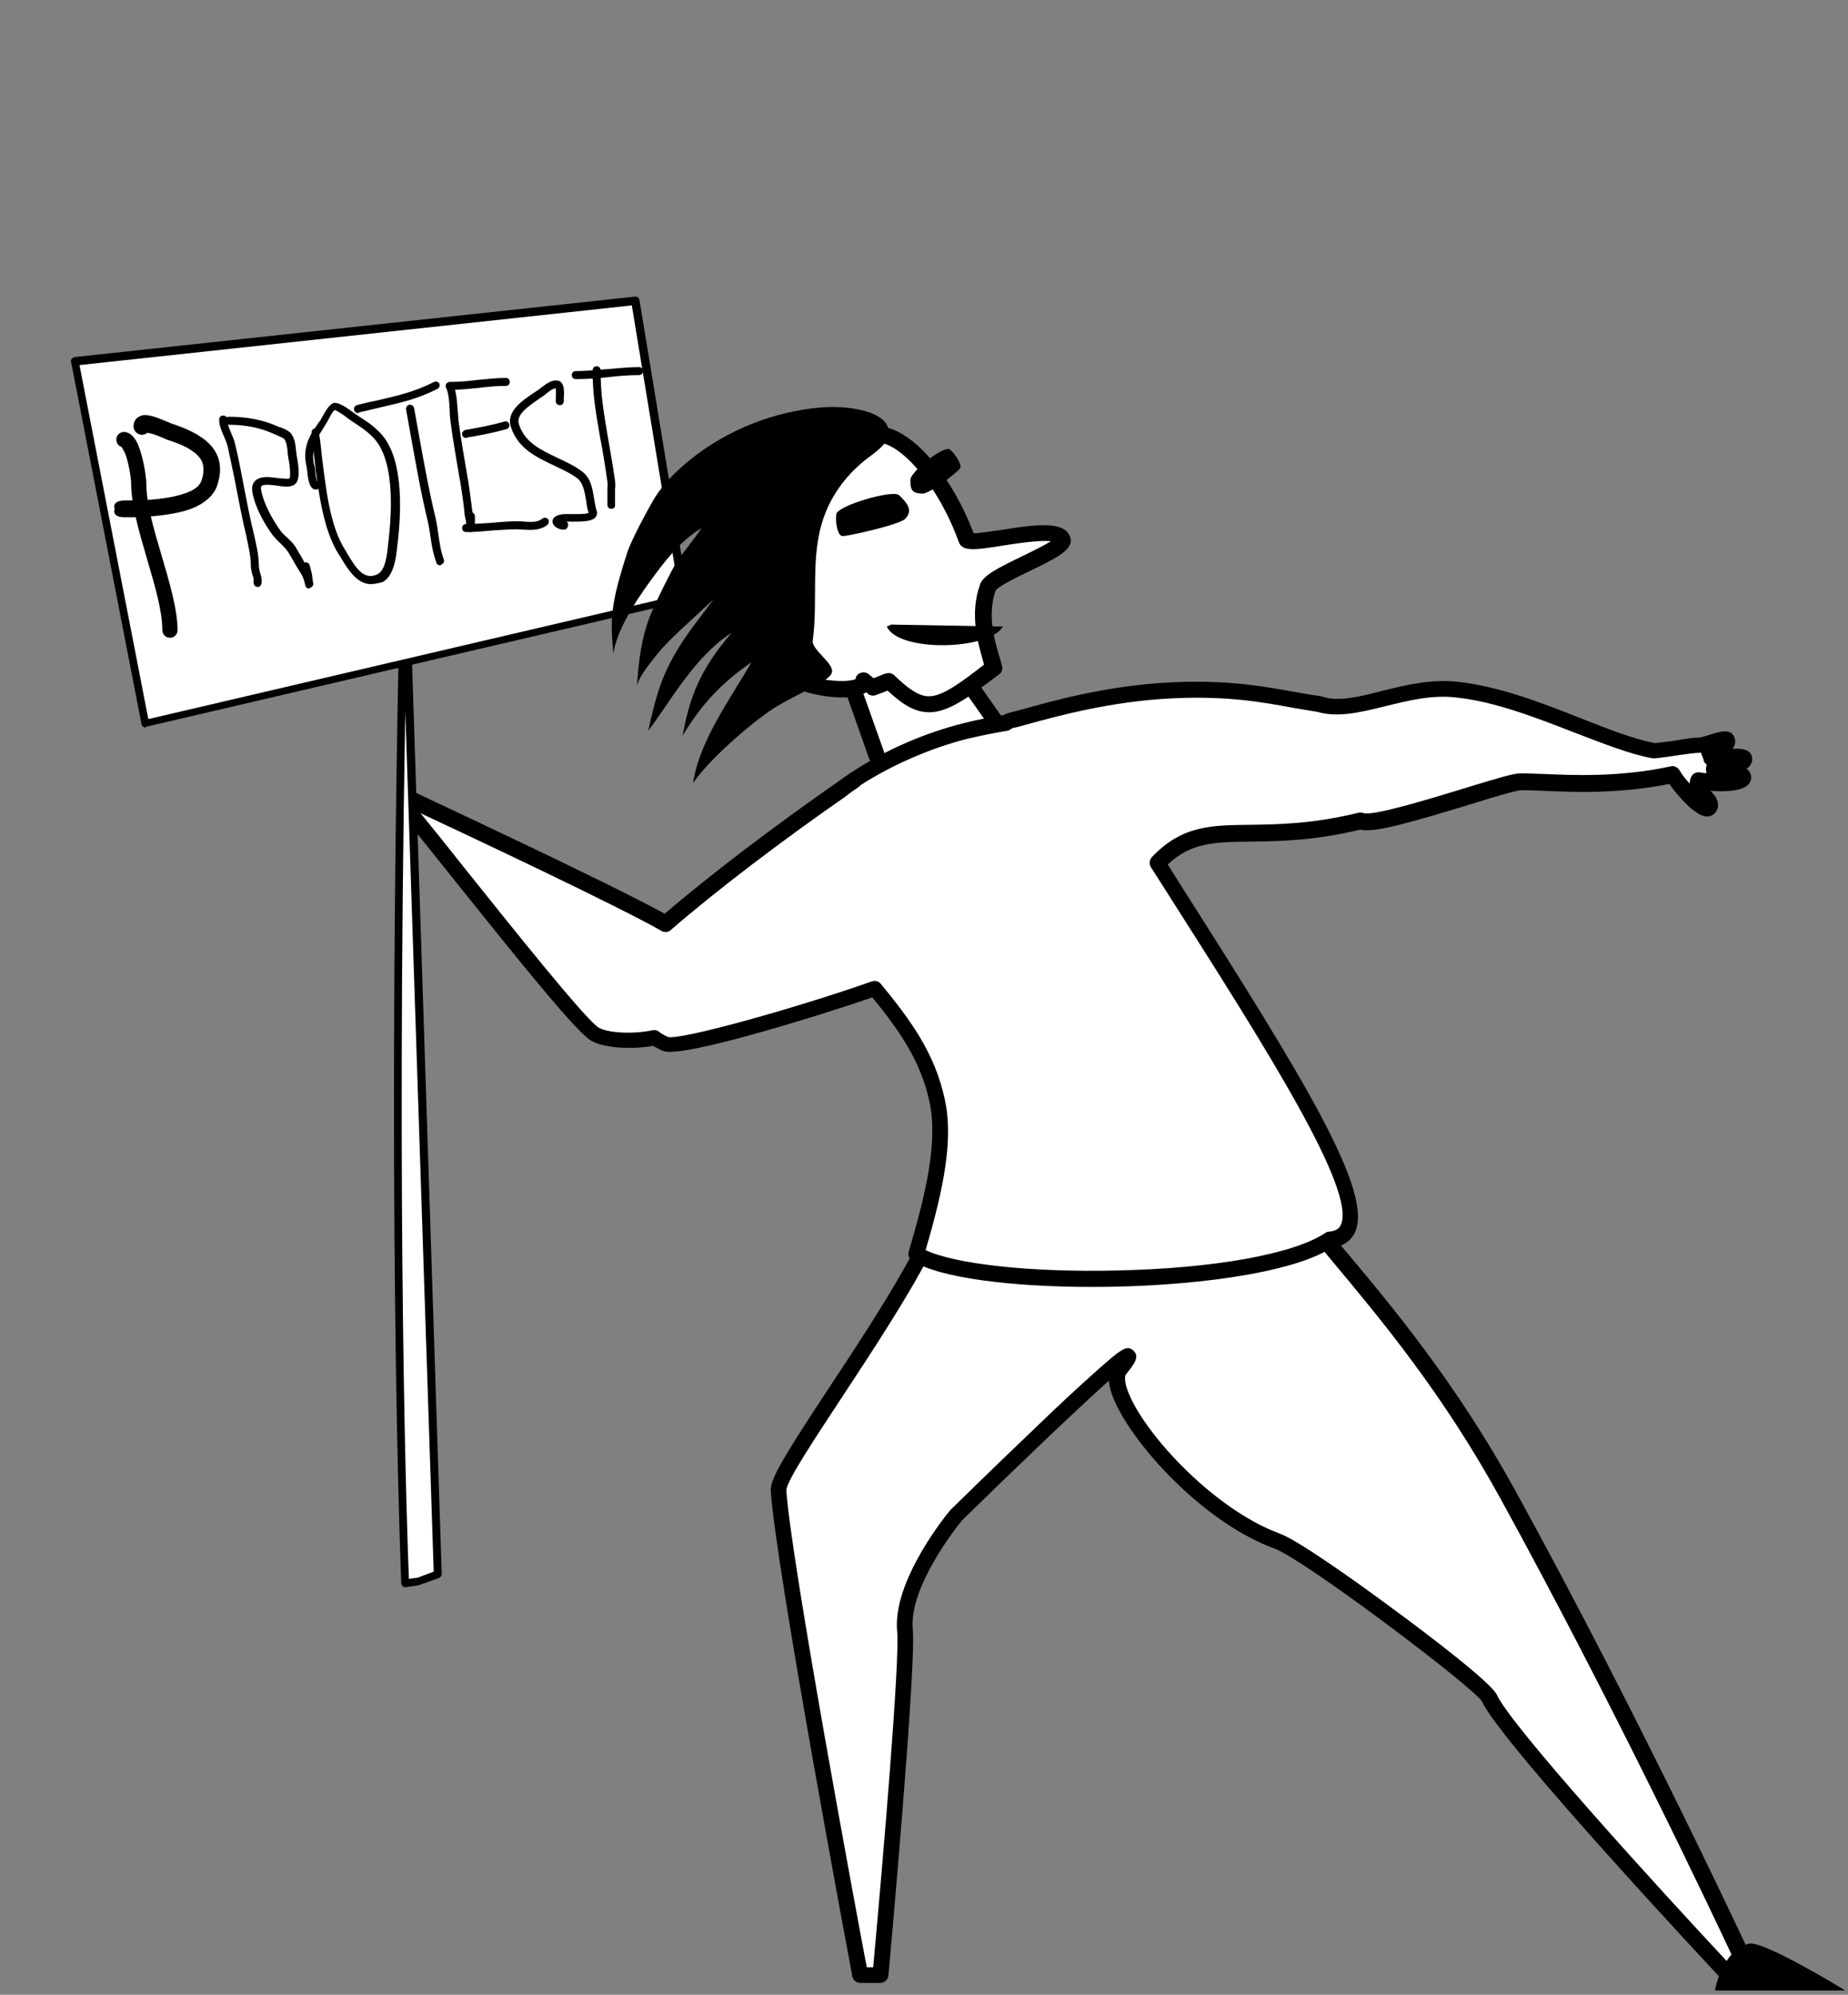<svg width="215" height="232" viewBox="0 0 215 232" fill="none" xmlns="http://www.w3.org/2000/svg">
<rect x="0" y="0" width="215" height="232" fill="#808080" stroke="none"/>
<path fill-rule="evenodd" clip-rule="evenodd" d="M0.028 80.234L81.564 156.848L73.647 167.84L0.028 130.907V80.234Z" class="sec-color-fill"/>
<path fill-rule="evenodd" clip-rule="evenodd" d="M41.797 29.234L95.859 127.227L84.916 135.238L26.244 77.486L41.797 29.234Z" class="sec-color-fill"/>
<path fill-rule="evenodd" clip-rule="evenodd" d="M118.955 0.731L117.418 112.603L103.961 114.14L81.564 34.916L118.955 0.731Z" class="sec-color-fill"/>
<path d="M100.05 229.784H102.378C102.378 229.784 105.637 193.922 105.218 189.73C104.613 184.095 111.179 176.27 111.179 176.27C111.179 176.27 136.51 151.399 130.177 159.317C127.942 162.065 138.512 175.571 148.523 179.251C151.923 180.508 172.365 195.692 173.203 197.508C175.438 202.352 201.188 229.784 201.188 229.784H203.61C203.61 229.784 190.525 201.42 175.345 173.802C164.588 154.24 152.947 144.273 146.335 134.12C134.275 128.578 119.281 130.627 109.968 136.915C111.458 143.901 90.317 170.169 90.55 173.382C91.202 182.464 100.05 229.784 100.05 229.784Z" fill="white"/>
<path d="M203.657 230.716H201.235C200.956 230.716 200.723 230.622 200.537 230.436C199.466 229.318 174.693 202.818 172.412 197.881C171.387 196.204 151.783 181.393 148.244 180.089C139.444 176.876 130.596 166.676 129.199 161.646C129.106 161.273 129.013 160.901 129.013 160.575C125.009 164.161 117.139 171.706 111.924 176.829C111.458 177.388 105.684 184.56 106.196 189.544C106.615 193.782 103.496 228.34 103.356 229.784C103.309 230.25 102.89 230.622 102.425 230.622H100.096C99.631 230.622 99.258 230.297 99.165 229.877C98.793 227.921 90.271 182.418 89.666 173.383C89.573 171.985 91.482 168.958 96.511 161.32C101.866 153.216 109.968 140.967 109.13 137.008C109.037 136.635 109.223 136.263 109.502 136.03C119.933 129.044 135.253 127.879 146.801 133.189C146.941 133.282 147.08 133.375 147.173 133.515C149.548 137.148 152.575 140.734 156.067 144.926C161.981 151.958 169.338 160.761 176.23 173.243C191.27 200.582 204.402 228.992 204.541 229.272C204.681 229.551 204.634 229.877 204.495 230.157C204.355 230.436 203.936 230.716 203.657 230.716ZM201.608 228.853H202.166C199.419 222.938 187.685 198.16 174.554 174.267C167.755 161.925 160.77 153.588 154.624 146.23C151.178 142.084 148.151 138.545 145.73 134.865C134.973 130.022 120.771 131.046 110.946 137.38C111.225 141.991 105.498 151.073 98.001 162.438C94.974 167.048 91.482 172.265 91.482 173.336C92.041 181.626 99.677 222.705 100.841 228.806H101.586C102.751 216.184 104.706 192.944 104.38 189.777C103.775 183.815 110.294 175.944 110.573 175.618L110.62 175.572C110.667 175.525 115.509 170.774 120.399 166.117C123.239 163.369 125.567 161.227 127.244 159.736C130.457 156.849 131.109 156.383 131.854 157.081C132.645 157.78 131.947 158.665 130.969 159.876C130.876 160.016 130.829 160.435 131.015 161.18C132.319 165.884 140.887 175.432 148.896 178.366C150.852 179.065 157.185 183.489 162.447 187.401C165.753 189.823 173.436 195.645 174.134 197.089C175.811 200.768 192.667 219.305 201.608 228.853Z" fill="black"/>
<path d="M199.512 231.507H214.693C214.693 231.507 205.193 225.686 203.517 226.058C200.35 226.757 199.512 231.507 199.512 231.507Z" fill="black"/>
<path d="M102.517 89.362L97.954 76.461L109.362 74.738L116.72 85.217C116.766 85.217 110.573 90.294 102.517 89.362Z" fill="white"/>
<path d="M104.566 90.433C103.868 90.433 103.169 90.387 102.424 90.293C102.052 90.247 101.772 90.014 101.633 89.688L97.069 76.787C96.976 76.507 97.023 76.228 97.163 75.995C97.302 75.762 97.535 75.576 97.814 75.529L109.223 73.806C109.549 73.76 109.921 73.899 110.108 74.179L117.465 84.658C117.744 85.077 117.651 85.59 117.279 85.915C117.092 86.148 111.831 90.433 104.566 90.433ZM103.216 88.477C109.037 88.943 113.74 86.148 115.463 84.984L108.943 75.716L99.212 77.206L103.216 88.477Z" fill="black"/>
<path d="M93.717 73.294C92.459 71.71 85.009 62.023 89.619 57.924C90.364 57.272 91.202 57.272 92.133 57.738C94.788 53.546 100.236 50.426 102.378 50.566C105.544 50.752 110.061 56.061 112.482 62.721C112.855 63.7 122.866 60.626 123.565 62.721C124.031 64.025 115.509 66.727 114.95 68.31C113.647 72.036 115.137 75.623 115.602 77.672C110.154 81.957 108.292 82.981 105.405 80.932C104.799 80.513 104.147 79.954 103.402 79.255L101.493 80.001L100.515 79.162C100.515 79.209 100.515 79.255 100.515 79.302C100.329 81.258 90.876 80.001 89.805 76.834C89.107 74.644 91.435 73.527 93.717 73.294Z" fill="white"/>
<path d="M108.106 82.842C107.035 82.842 106.01 82.469 104.893 81.677C104.38 81.305 103.822 80.839 103.263 80.327L101.913 80.839C101.587 80.979 101.214 80.885 100.981 80.699L100.795 80.513C100.422 80.746 99.864 80.979 99.072 81.072C96.092 81.398 90.038 80.14 89.014 77.066C88.735 76.135 88.828 75.25 89.293 74.505C89.945 73.48 91.109 72.968 92.134 72.688C89.666 69.288 84.59 61.278 89.061 57.226C89.852 56.527 90.83 56.294 91.854 56.574C94.648 52.661 99.957 49.448 102.518 49.634C106.057 49.867 110.713 55.223 113.274 62.023C113.926 62.023 115.323 61.79 116.394 61.65C120.212 61.045 123.845 60.486 124.496 62.442C125.009 63.886 123.053 64.817 119.84 66.401C118.443 67.053 116.161 68.171 115.835 68.683C114.858 71.478 115.649 74.272 116.255 76.321C116.394 76.74 116.487 77.113 116.58 77.486C116.674 77.858 116.534 78.231 116.255 78.417C112.669 81.118 110.341 82.842 108.106 82.842ZM103.403 78.277C103.635 78.277 103.868 78.371 104.054 78.557C104.753 79.209 105.358 79.768 105.917 80.14C108.106 81.677 109.363 81.305 114.485 77.299C114.438 77.159 114.392 76.973 114.345 76.787C113.74 74.644 112.809 71.384 114.019 67.984C114.392 66.913 116.068 66.075 118.955 64.678C120.026 64.165 121.516 63.42 122.261 62.954C121.051 62.768 118.117 63.234 116.58 63.467C113.414 63.979 111.971 64.165 111.551 63.047C109.13 56.341 104.8 51.637 102.285 51.497C100.609 51.404 95.393 54.245 92.879 58.204C92.6 58.623 92.087 58.763 91.668 58.53C90.877 58.111 90.504 58.297 90.178 58.576C86.174 62.163 93.531 71.617 94.369 72.688C94.602 72.968 94.648 73.294 94.509 73.62C94.369 73.946 94.09 74.132 93.764 74.179C92.32 74.319 91.156 74.831 90.737 75.483C90.644 75.669 90.504 75.949 90.644 76.461C90.923 77.299 92.367 78.138 94.369 78.697C96.93 79.395 99.025 79.255 99.538 78.976C99.584 78.65 99.77 78.371 100.096 78.277C100.422 78.138 100.795 78.184 101.074 78.417L101.633 78.883L103.03 78.324C103.17 78.324 103.309 78.277 103.403 78.277Z" fill="black"/>
<path d="M105.311 60.346C106.289 59.322 105.498 58.483 104.613 57.598C103.914 56.9 97.442 58.809 97.302 59.787C97.162 60.765 97.442 62.302 98.001 62.349C98.513 62.395 104.613 61.045 105.311 60.346Z" fill="black"/>
<path d="M107.313 57.412C106.103 57.365 105.916 56.993 105.916 55.828C105.87 54.897 109.828 51.73 110.526 52.289C111.178 52.848 111.97 54.105 111.691 54.478C111.411 54.897 108.152 57.458 107.313 57.412Z" fill="black"/>
<path d="M194.669 90.154C186.288 91.97 178.744 90.759 176.742 90.992C174.553 91.225 160.072 96.441 158.349 95.51C145.45 98.724 140.328 94.532 134.787 100.447C150.34 124.898 162.586 143.575 154.763 144.227C146.242 149.909 113.088 150.049 106.662 145.903C108.897 138.312 110.061 132.676 109.13 128.112C108.012 122.803 105.079 118.937 101.912 115.025C93.484 118.005 79.282 122.104 77.605 121.498C77.186 121.359 76.721 121.079 76.302 120.753C73.74 121.312 70.714 121.079 69.41 120.381C67.035 119.123 50.97 98.165 47.245 93.88L47.711 92.948C47.711 92.948 71.645 104.08 77.559 107.48C82.634 103.148 90.038 97.419 97.908 91.97C98.466 91.551 99.025 91.132 99.63 90.759C99.724 90.713 99.77 90.666 99.863 90.62C103.495 88.244 108.012 86.242 112.529 85.124C114.252 84.705 115.835 84.379 117.279 84.146C117.418 84.006 117.651 83.913 117.93 83.866C119.514 83.587 127.383 80.792 136.696 80.373C144.612 80.047 148.896 81.258 153.692 82.003C157.883 83.354 163.471 79.628 169.664 80.327C177.766 81.212 186.66 86.335 192.62 87.453C194.669 87.266 196.951 86.754 198.115 86.8C199.233 86.521 200.956 85.776 201.095 86.195C201.281 86.8 200.117 87.266 199.046 87.639C199.139 87.825 199.186 88.105 199.279 88.338C200.536 88.198 202.958 87.872 203.098 88.291C203.33 88.943 200.862 89.316 199.605 89.502C199.652 89.642 199.652 89.781 199.698 89.921C200.956 89.921 202.958 89.921 203.004 90.34C203.191 91.225 199.931 91.178 198.953 91.039C198.86 91.039 198.814 90.992 198.767 90.992C198.488 90.992 198.162 90.946 197.836 90.853C197.23 92.017 199.372 92.855 199.14 93.74C198.814 95.044 195.694 91.644 194.902 90.294C194.716 90.247 194.669 90.201 194.669 90.154Z" fill="white"/>
<path d="M127.057 149.676C117.791 149.676 109.223 148.651 106.103 146.602C105.777 146.369 105.591 145.95 105.731 145.531C107.873 138.358 109.083 132.63 108.152 128.205C107.128 123.361 104.567 119.775 101.493 116.003C95.952 117.912 79.515 123.082 77.186 122.244C76.814 122.104 76.395 121.871 75.976 121.638C73.368 122.104 70.295 121.871 68.851 121.079C67.175 120.194 60.889 112.37 52.786 102.263C49.993 98.77 47.571 95.743 46.454 94.392C46.221 94.113 46.174 93.693 46.314 93.367L46.78 92.436C47.012 91.97 47.525 91.831 47.99 92.017C48.922 92.483 70.667 102.589 77.326 106.269C82.681 101.704 89.899 96.209 97.256 91.085C97.768 90.713 98.374 90.293 98.979 89.874C99.072 89.828 99.118 89.781 99.212 89.735C103.03 87.22 107.64 85.217 112.157 84.099C113.786 83.68 115.323 83.4 116.767 83.168C116.999 83.028 117.279 82.935 117.605 82.842C117.884 82.795 118.49 82.609 119.235 82.422C122.401 81.537 128.967 79.674 136.51 79.349C142.936 79.069 146.941 79.814 150.852 80.513C151.83 80.699 152.715 80.839 153.693 80.979C153.739 80.979 153.786 80.979 153.832 81.025C155.695 81.631 158.023 81.072 160.724 80.373C163.378 79.721 166.451 78.929 169.618 79.302C174.414 79.814 179.443 81.77 183.913 83.54C187.08 84.798 190.106 85.962 192.528 86.428C193.366 86.335 194.251 86.242 195.089 86.102C196.16 85.915 197.091 85.776 197.79 85.776H197.836C198.069 85.683 198.348 85.636 198.628 85.543C200.071 85.077 201.375 84.658 201.794 85.776C201.98 86.288 201.841 86.707 201.561 87.08C202.865 87.033 203.564 87.22 203.796 87.918C203.89 88.244 203.89 88.617 203.657 88.943C203.564 89.129 203.424 89.269 203.191 89.409C203.47 89.595 203.61 89.828 203.703 90.154C203.796 90.573 203.657 90.992 203.377 91.272C202.539 92.156 199.978 92.063 199 91.97C199.466 92.436 200.025 93.088 199.838 93.973C199.699 94.485 199.326 94.858 198.814 94.951C197.277 95.184 194.996 92.25 194.204 91.178C188.197 92.389 182.749 92.11 179.443 91.97C178.232 91.924 177.254 91.877 176.789 91.924C176.09 92.017 173.716 92.715 171.201 93.507C163.564 95.836 159.839 96.861 158.256 96.488C152.854 97.792 148.803 97.839 145.497 97.885C141.26 97.932 138.606 97.978 135.858 100.54L137.255 102.775C151.783 125.597 159.886 138.731 157.604 143.388C157.278 144.087 156.533 144.925 154.95 145.112C150.154 148.186 138.093 149.676 127.057 149.676ZM107.686 145.391C111.086 147.021 119.933 147.999 129.851 147.766C141.213 147.534 150.526 145.857 154.205 143.388C154.345 143.295 154.484 143.249 154.624 143.249C155.555 143.156 155.835 142.783 155.974 142.503C157.93 138.545 147.127 121.638 135.718 103.707L133.903 100.866C133.67 100.493 133.716 100.028 133.996 99.702C137.488 96.022 140.841 95.976 145.451 95.929C148.664 95.882 152.668 95.836 158.023 94.532C158.256 94.485 158.442 94.485 158.675 94.578C159.886 94.904 166.87 92.762 170.642 91.598C173.855 90.62 175.718 90.061 176.556 89.968C177.208 89.921 178.139 89.968 179.489 90.014C182.842 90.154 188.383 90.433 194.39 89.129C194.576 89.083 194.763 89.083 194.902 89.176C195.135 89.269 195.322 89.409 195.415 89.641L195.461 89.688C195.694 90.107 196.113 90.62 196.579 91.132C196.579 90.899 196.625 90.62 196.765 90.34C196.951 89.968 197.324 89.781 197.743 89.828C198.022 89.874 198.302 89.921 198.535 89.921C198.535 89.828 198.488 89.688 198.488 89.595C198.441 89.409 198.488 89.176 198.581 88.943C198.395 88.803 198.255 88.663 198.209 88.43C198.162 88.198 198.069 87.965 197.976 87.778C197.929 87.685 197.929 87.592 197.929 87.546H197.883C197.324 87.546 196.346 87.685 195.322 87.825C194.437 87.965 193.459 88.105 192.528 88.198C192.435 88.198 192.341 88.198 192.295 88.198C189.641 87.732 186.521 86.474 183.215 85.217C178.884 83.54 173.948 81.584 169.385 81.118C166.544 80.792 163.797 81.491 161.143 82.143C158.303 82.842 155.648 83.494 153.274 82.795C152.342 82.655 151.364 82.469 150.48 82.329C146.708 81.631 142.75 80.932 136.557 81.212C129.246 81.537 122.773 83.354 119.7 84.192C118.815 84.425 118.257 84.611 117.884 84.658C117.745 84.705 117.698 84.705 117.698 84.751C117.558 84.844 117.419 84.937 117.232 84.984C115.789 85.217 114.206 85.543 112.576 85.915C108.338 86.987 103.822 88.943 100.19 91.272C100.19 91.272 100.143 91.272 100.143 91.318C100.096 91.318 100.096 91.365 100.05 91.411L100.003 91.458C99.398 91.877 98.839 92.25 98.327 92.669C90.877 97.839 83.287 103.614 78.025 108.178C77.745 108.458 77.28 108.458 76.954 108.271C72.111 105.477 54.509 97.187 48.922 94.578C50.225 96.162 52.135 98.537 54.23 101.192C59.492 107.759 68.246 118.751 69.69 119.542C70.714 120.101 73.461 120.334 75.929 119.822C76.209 119.775 76.488 119.822 76.674 120.008C77.047 120.287 77.419 120.474 77.745 120.613C79.235 120.94 91.854 117.493 101.447 114.14C101.819 114 102.238 114.14 102.471 114.419C105.87 118.564 108.757 122.43 109.922 127.879C110.946 132.537 109.782 138.265 107.686 145.391Z" fill="black"/>
<path fill-rule="evenodd" clip-rule="evenodd" d="M47.152 62.256C45.243 140.454 47.152 184.141 47.152 184.141L48.735 183.908L50.97 183.117L47.198 67.379" fill="white"/>
<path d="M47.152 184.607C47.059 184.607 46.919 184.56 46.873 184.514C46.78 184.421 46.733 184.327 46.686 184.188C46.686 183.769 44.777 139.569 46.686 62.256C46.686 61.976 46.919 61.79 47.152 61.79C47.431 61.79 47.618 62.023 47.618 62.256C47.571 63.886 47.525 65.469 47.525 67.053C47.571 67.146 47.618 67.239 47.618 67.332L51.389 183.07C51.389 183.256 51.25 183.443 51.063 183.536L48.828 184.327C48.782 184.327 48.782 184.327 48.735 184.374L47.152 184.607C47.199 184.607 47.152 184.607 47.152 184.607ZM47.152 82.702C46.081 143.156 47.385 178.971 47.571 183.629L48.596 183.489L50.458 182.79L47.152 82.702Z" fill="black"/>
<path fill-rule="evenodd" clip-rule="evenodd" d="M8.689 42.042L16.885 84.146L79.561 69.521L73.88 35.01L8.689 42.042Z" fill="white"/>
<path d="M16.885 84.612C16.792 84.612 16.698 84.565 16.652 84.518C16.559 84.472 16.466 84.332 16.466 84.239L8.27 42.089C8.224 41.949 8.27 41.81 8.363 41.717C8.456 41.623 8.55 41.53 8.689 41.53L73.88 34.497C74.113 34.451 74.346 34.637 74.392 34.87L80.073 69.382C80.12 69.615 79.98 69.847 79.701 69.894L17.024 84.518C16.931 84.612 16.931 84.612 16.885 84.612ZM9.248 42.462L17.257 83.633L79.049 69.195L73.508 35.522L9.248 42.462Z" fill="black"/>
<path d="M65.591 61.604C65.079 61.604 64.334 61.278 64.288 60.719C64.241 60.486 64.334 60.02 65.266 59.834C65.498 59.787 65.778 59.787 66.336 59.787C66.895 59.787 68.106 59.834 68.478 59.648C68.339 59.228 68.246 58.716 68.199 58.25C68.013 57.226 67.873 56.201 67.175 55.642C66.383 55.037 65.452 54.617 64.474 54.152C62.425 53.174 60.283 52.196 59.445 49.681C58.84 47.911 60.702 46.653 61.913 45.815C62.192 45.629 62.425 45.489 62.611 45.349L62.798 45.209C63.356 44.79 64.148 44.092 64.939 44.278C65.731 44.464 65.638 45.675 65.591 46.467C65.591 46.56 65.591 46.607 65.591 46.653C65.591 46.933 65.405 47.119 65.126 47.119C64.846 47.119 64.66 46.933 64.66 46.653C64.66 46.607 64.66 46.514 64.66 46.374C64.707 45.629 64.66 45.303 64.66 45.163C64.288 45.163 63.682 45.675 63.403 45.908L63.217 46.048C62.984 46.188 62.751 46.374 62.472 46.56C61.121 47.492 60.05 48.33 60.376 49.355C61.075 51.497 62.937 52.335 64.893 53.267C65.871 53.733 66.895 54.198 67.733 54.85C68.758 55.596 68.944 56.9 69.13 58.064C69.223 58.53 69.27 58.995 69.41 59.368C69.503 59.648 69.456 59.927 69.317 60.113C68.897 60.672 67.826 60.672 66.336 60.672C66.197 60.672 66.057 60.672 65.917 60.672C66.057 60.765 66.104 60.905 66.104 61.045C66.057 61.417 65.871 61.604 65.591 61.604Z" fill="black"/>
<path d="M71.133 59.182C70.853 59.182 70.667 58.995 70.667 58.716V57.319C70.667 57.179 70.667 56.993 70.667 56.853C70.667 56.574 70.714 56.248 70.667 56.015C70.388 54.012 70.108 52.382 69.829 50.938C69.363 48.19 68.944 46.048 68.944 43.067C68.944 42.788 69.131 42.601 69.41 42.601C69.689 42.601 69.876 42.788 69.876 43.067C69.876 46.001 70.248 48.004 70.714 50.798C70.947 52.242 71.273 53.872 71.552 55.922C71.599 56.248 71.599 56.62 71.552 56.946C71.552 57.086 71.552 57.226 71.552 57.365V58.763C71.599 58.949 71.412 59.182 71.133 59.182Z" fill="black"/>
<path d="M66.989 44.092C66.709 44.092 66.523 43.906 66.523 43.626C66.523 43.347 66.709 43.16 66.989 43.16C68.246 43.16 69.503 43.021 70.714 42.927C71.924 42.834 73.135 42.695 74.346 42.695C74.625 42.695 74.811 42.881 74.811 43.16C74.811 43.44 74.625 43.626 74.346 43.626C73.182 43.626 72.018 43.719 70.807 43.859C69.596 43.999 68.292 44.092 66.989 44.092Z" fill="black"/>
<path fill-rule="evenodd" clip-rule="evenodd" d="M14.138 51.963C13.765 51.87 13.532 51.497 13.532 51.124C13.532 50.659 13.905 50.239 14.417 50.239C14.696 50.239 14.929 50.333 15.209 50.519C15.488 50.752 15.814 51.124 16.047 51.683C16.652 53.081 17.025 55.456 17.025 56.248C17.025 58.623 17.909 61.604 18.794 64.585C19.725 67.751 20.657 70.919 20.657 73.294C20.657 73.76 20.284 74.179 19.772 74.179C19.306 74.179 18.887 73.806 18.887 73.294C18.887 71.012 18.002 68.078 17.118 65.05C16.186 61.883 15.255 58.669 15.255 56.201C15.255 55.642 15.022 54.059 14.603 52.848C14.463 52.522 14.231 52.102 14.138 51.963Z" fill="black"/>
<path fill-rule="evenodd" clip-rule="evenodd" d="M17.164 50.333C16.978 50.473 16.745 50.566 16.512 50.566C16 50.566 15.534 50.147 15.534 49.588C15.534 49.262 15.627 49.029 15.767 48.796C15.953 48.563 16.233 48.377 16.652 48.284C16.978 48.237 17.49 48.33 17.956 48.47C18.794 48.749 19.818 49.215 19.958 49.262C23.218 50.333 26.71 52.149 25.266 56.481C24.801 57.831 23.45 58.809 21.681 59.368C19.772 59.927 17.397 60.114 15.534 60.16C15.488 60.16 15.441 60.16 15.395 60.16H14.51H14.463C13.392 60.16 13.159 59.648 13.346 59.182C13.159 58.716 13.392 58.251 14.463 58.204H14.51H14.556C16.326 58.204 19.027 58.157 21.122 57.505C22.24 57.179 23.171 56.714 23.45 55.875C23.73 55.037 23.73 54.385 23.543 53.779C23.311 53.22 22.892 52.801 22.333 52.429C21.494 51.823 20.377 51.451 19.399 51.125C19.259 51.078 18.515 50.705 17.769 50.473C17.583 50.426 17.35 50.38 17.164 50.333Z" fill="black"/>
<path d="M29.969 68.264C29.923 68.264 29.83 68.264 29.783 68.217C29.504 68.078 29.504 67.845 29.504 67.751C29.504 67.705 29.504 67.705 29.504 67.658C29.504 67.565 29.504 67.379 29.504 67.286C29.364 66.82 29.178 66.308 29.178 65.656C29.178 64.631 28.852 63.327 28.619 62.163C28.572 61.883 28.479 61.604 28.433 61.371C28.107 59.927 27.827 58.483 27.548 57.039C27.222 55.316 26.849 53.593 26.477 51.87C26.384 51.544 26.244 51.171 26.058 50.752C25.778 50.146 25.499 49.494 25.499 48.796C25.499 48.516 25.685 48.33 25.965 48.33C26.244 48.33 26.43 48.516 26.43 48.796C26.43 49.262 26.663 49.821 26.896 50.379C27.082 50.798 27.268 51.218 27.362 51.683C27.781 53.407 28.107 55.176 28.433 56.9C28.712 58.297 28.991 59.787 29.317 61.184C29.364 61.417 29.457 61.697 29.504 61.976C29.783 63.187 30.109 64.538 30.109 65.656C30.109 66.168 30.249 66.587 30.388 67.053C30.388 67.1 30.575 67.891 30.249 68.171C30.202 68.217 30.109 68.264 29.969 68.264Z" fill="black"/>
<path d="M35.977 68.45C35.744 68.45 35.557 68.31 35.511 68.078C35.464 67.752 35.278 67.146 35.138 66.913C34.766 66.308 34.347 65.656 33.974 64.957C33.834 64.724 33.695 64.491 33.555 64.258C33.322 63.886 32.996 63.56 32.624 63.187C32.298 62.908 32.019 62.582 31.739 62.256C30.761 60.952 29.644 58.949 29.364 57.226C29.271 56.667 29.364 56.248 29.69 55.922C30.249 55.363 31.273 55.456 32.251 55.596C32.717 55.642 33.555 55.735 33.695 55.642C33.788 55.456 33.788 54.478 33.555 53.313C33.509 53.081 33.462 52.801 33.462 52.522C33.416 51.963 33.322 51.45 33.09 51.078C32.996 50.938 32.391 50.705 32.205 50.612C32.065 50.566 31.972 50.519 31.879 50.472C30.342 49.774 28.619 49.401 26.617 49.401C26.338 49.401 26.151 49.215 26.151 48.935C26.151 48.656 26.338 48.47 26.617 48.47C28.759 48.47 30.622 48.842 32.298 49.587C32.391 49.634 32.484 49.681 32.577 49.681C33.183 49.913 33.695 50.146 33.928 50.519C34.3 51.078 34.393 51.776 34.44 52.382C34.486 52.615 34.486 52.848 34.533 53.081C34.859 54.757 34.812 55.828 34.393 56.248C33.928 56.713 33.09 56.62 32.205 56.48C31.553 56.387 30.668 56.294 30.435 56.527C30.342 56.62 30.342 56.9 30.389 57.039C30.668 58.576 31.739 60.486 32.577 61.65C32.764 61.93 33.043 62.209 33.369 62.489C33.788 62.861 34.207 63.28 34.486 63.793C34.626 64.026 34.766 64.258 34.906 64.491C35.092 64.817 35.278 65.143 35.418 65.423H35.464C35.697 65.33 35.977 65.516 36.023 65.749C36.07 65.889 36.116 65.982 36.116 66.075C36.209 66.447 36.303 66.68 36.349 67.239C36.349 67.425 36.442 67.752 36.442 67.845V67.891C36.442 68.124 36.302 68.31 36.07 68.357C36.023 68.404 36.023 68.45 35.977 68.45Z" fill="black"/>
<path d="M43.148 67.938C41.518 67.938 40.447 66.168 39.748 65.004C39.655 64.817 39.516 64.631 39.422 64.492C38.119 62.442 37.467 59.648 37.047 56.853C36.954 56.9 36.861 56.946 36.768 56.946C36.023 56.946 35.837 55.829 35.744 54.804C35.697 54.618 35.697 54.478 35.697 54.385C35.278 52.801 35.604 51.544 36.256 50.379V50.333C36.209 50.1 36.396 49.867 36.629 49.821C36.815 49.541 37.001 49.215 37.234 48.936C37.327 48.796 37.467 48.563 37.56 48.377C37.839 47.864 38.165 47.259 38.677 46.933C38.817 46.84 39.236 46.607 40.819 47.771C41.285 48.097 41.657 48.377 42.03 48.609C42.682 49.029 43.287 49.401 44.172 50.286C46.826 52.941 46.78 58.763 46.267 63.141L46.221 63.513C46.081 64.817 45.848 67.007 44.498 67.705C43.939 67.845 43.52 67.938 43.148 67.938ZM37.141 50.566C37.28 51.404 37.373 52.289 37.467 53.22C37.932 56.946 38.398 61.231 40.167 63.979C40.261 64.165 40.4 64.352 40.493 64.538C41.518 66.261 42.449 67.519 43.939 66.774C44.87 66.308 45.057 64.352 45.15 63.327L45.196 62.955C45.895 56.946 45.29 52.755 43.38 50.845C42.589 50.053 42.03 49.727 41.425 49.308C41.052 49.075 40.633 48.796 40.167 48.423C39.795 48.144 39.19 47.771 38.957 47.678C38.677 47.864 38.491 48.284 38.258 48.703C38.119 48.936 38.025 49.168 37.886 49.355C37.606 49.821 37.373 50.193 37.141 50.566ZM36.908 56.062C36.768 55.13 36.675 54.245 36.582 53.36C36.535 53.034 36.489 52.708 36.489 52.382C36.396 52.941 36.396 53.5 36.582 54.199C36.629 54.292 36.628 54.478 36.675 54.711C36.675 54.99 36.768 55.782 36.908 56.062Z" fill="black"/>
<path d="M41.657 48.051C41.471 48.051 41.238 47.911 41.191 47.678C41.145 47.445 41.285 47.166 41.518 47.119C42.402 46.886 43.194 46.7 43.939 46.56C46.314 46.001 48.223 45.582 50.505 44.418C50.737 44.325 51.017 44.418 51.11 44.604C51.203 44.837 51.11 45.117 50.924 45.21C48.549 46.421 46.593 46.84 44.172 47.399C43.427 47.585 42.635 47.771 41.797 47.958C41.704 48.051 41.657 48.051 41.657 48.051Z" fill="black"/>
<path d="M51.203 65.749C51.017 65.749 50.831 65.656 50.784 65.47C50.412 64.492 50.225 63.467 50.086 62.442C49.992 61.79 49.899 61.185 49.76 60.579C49.015 57.552 48.456 54.338 47.897 51.264C47.664 50.053 47.478 48.842 47.245 47.632C47.198 47.399 47.385 47.119 47.617 47.073C47.85 47.026 48.13 47.212 48.176 47.445C48.409 48.656 48.596 49.867 48.828 51.078C49.387 54.152 49.946 57.272 50.691 60.3C50.831 60.952 50.924 61.604 51.017 62.256C51.157 63.234 51.296 64.165 51.622 65.05C51.715 65.283 51.622 65.563 51.343 65.656C51.296 65.749 51.25 65.749 51.203 65.749Z" fill="black"/>
<path d="M52.367 45.349C52.088 45.349 51.901 45.163 51.901 44.884C51.901 44.604 52.088 44.418 52.367 44.418C53.438 44.418 54.509 44.325 55.58 44.185C56.651 44.092 57.769 43.952 58.84 43.952C59.119 43.952 59.305 44.138 59.305 44.418C59.305 44.697 59.119 44.884 58.84 44.884C57.815 44.884 56.744 44.977 55.673 45.117C54.602 45.21 53.485 45.349 52.367 45.349Z" fill="black"/>
<path d="M54.23 50.938C53.997 50.938 53.811 50.798 53.764 50.566C53.718 50.333 53.904 50.053 54.137 50.007C55.766 49.727 57.21 49.448 58.7 49.028C58.933 48.935 59.212 49.121 59.259 49.354C59.305 49.587 59.166 49.867 58.933 49.913C57.396 50.333 55.953 50.612 54.323 50.892C54.276 50.938 54.276 50.938 54.23 50.938Z" fill="black"/>
<path d="M54.23 61.883C53.95 61.883 53.764 61.697 53.764 61.417C53.764 61.138 53.95 60.952 54.23 60.952C55.208 60.952 56.185 60.858 57.163 60.812C58.141 60.719 59.119 60.626 60.144 60.626C60.423 60.626 60.702 60.626 60.982 60.672C61.866 60.719 62.565 60.765 63.124 60.3C63.31 60.16 63.636 60.206 63.776 60.393C63.915 60.579 63.869 60.905 63.682 61.045C62.844 61.697 61.913 61.65 60.935 61.604C60.702 61.604 60.423 61.557 60.144 61.557C59.166 61.557 58.188 61.65 57.257 61.697C56.279 61.79 55.254 61.883 54.23 61.883Z" fill="black"/>
<path d="M54.742 61.883C54.276 61.883 54.276 61.464 54.23 60.859C54.23 60.672 54.183 60.439 54.136 60.253C54.09 60.067 54.043 59.881 54.043 59.648C53.904 58.297 53.717 57.086 53.531 55.922L53.485 55.735C53.112 53.5 52.693 51.218 52.414 49.029C52.367 48.656 52.321 48.19 52.321 47.771C52.274 46.84 52.227 45.769 51.901 45.116C51.808 44.883 51.855 44.604 52.088 44.511C52.321 44.371 52.6 44.464 52.693 44.697C53.112 45.536 53.159 46.653 53.252 47.725C53.298 48.144 53.298 48.563 53.345 48.936C53.624 51.125 54.043 53.407 54.416 55.642L54.462 55.875C54.649 57.039 54.788 58.25 54.975 59.601C55.114 59.694 55.254 59.834 55.254 60.02V61.417C55.208 61.604 55.021 61.883 54.742 61.883Z" fill="black"/>
<path d="M101.121 47.958C98.699 47.166 96.045 47.212 93.531 47.632C87.943 48.516 82.728 51.078 78.816 54.757C77.745 55.735 76.814 56.853 76.069 58.064C75.277 59.415 73.554 62.628 73.042 64.072C70.993 70.313 70.993 72.036 71.366 76.042C71.692 73.434 73.88 70.034 75.463 67.845C77.186 65.469 79.002 63.001 81.61 61.417C80.26 63.467 79.189 64.445 78.211 66.261C77.419 67.798 76.348 69.894 75.696 71.478C74.625 74.086 74.299 76.927 74.113 79.721C74.486 78.417 75.65 77.16 76.488 76.042C77.279 75.064 78.211 74.179 79.142 73.294C80.446 72.083 81.703 70.919 83.007 69.708C81.75 71.431 80.353 73.154 79.328 74.738C77.279 77.998 76.534 79.907 75.417 84.984C77.931 81.724 80.725 76.414 85.149 73.573C81.377 77.905 80.213 81.212 79.421 85.543C81.61 81.957 83.845 79.488 87.431 77.02C84.87 81.444 81.377 86.148 80.632 91.085C82.355 88.477 87.244 84.192 89.945 82.422C92.786 80.606 96.557 79.302 96.79 78.184C97.023 77.113 94.415 75.576 94.555 74.505C95.207 69.754 94.229 64.817 95.812 60.253C96.743 57.505 98.606 55.037 101.027 53.22C102.145 52.382 103.542 51.404 103.356 50.1C103.356 49.029 102.192 48.33 101.121 47.958Z" fill="black"/>
<path d="M103.682 72.642C103.495 72.735 103.356 72.782 103.169 72.875C104.566 75.902 115.09 75.623 116.673 72.875L103.682 72.642Z" fill="black"/>
</svg>
